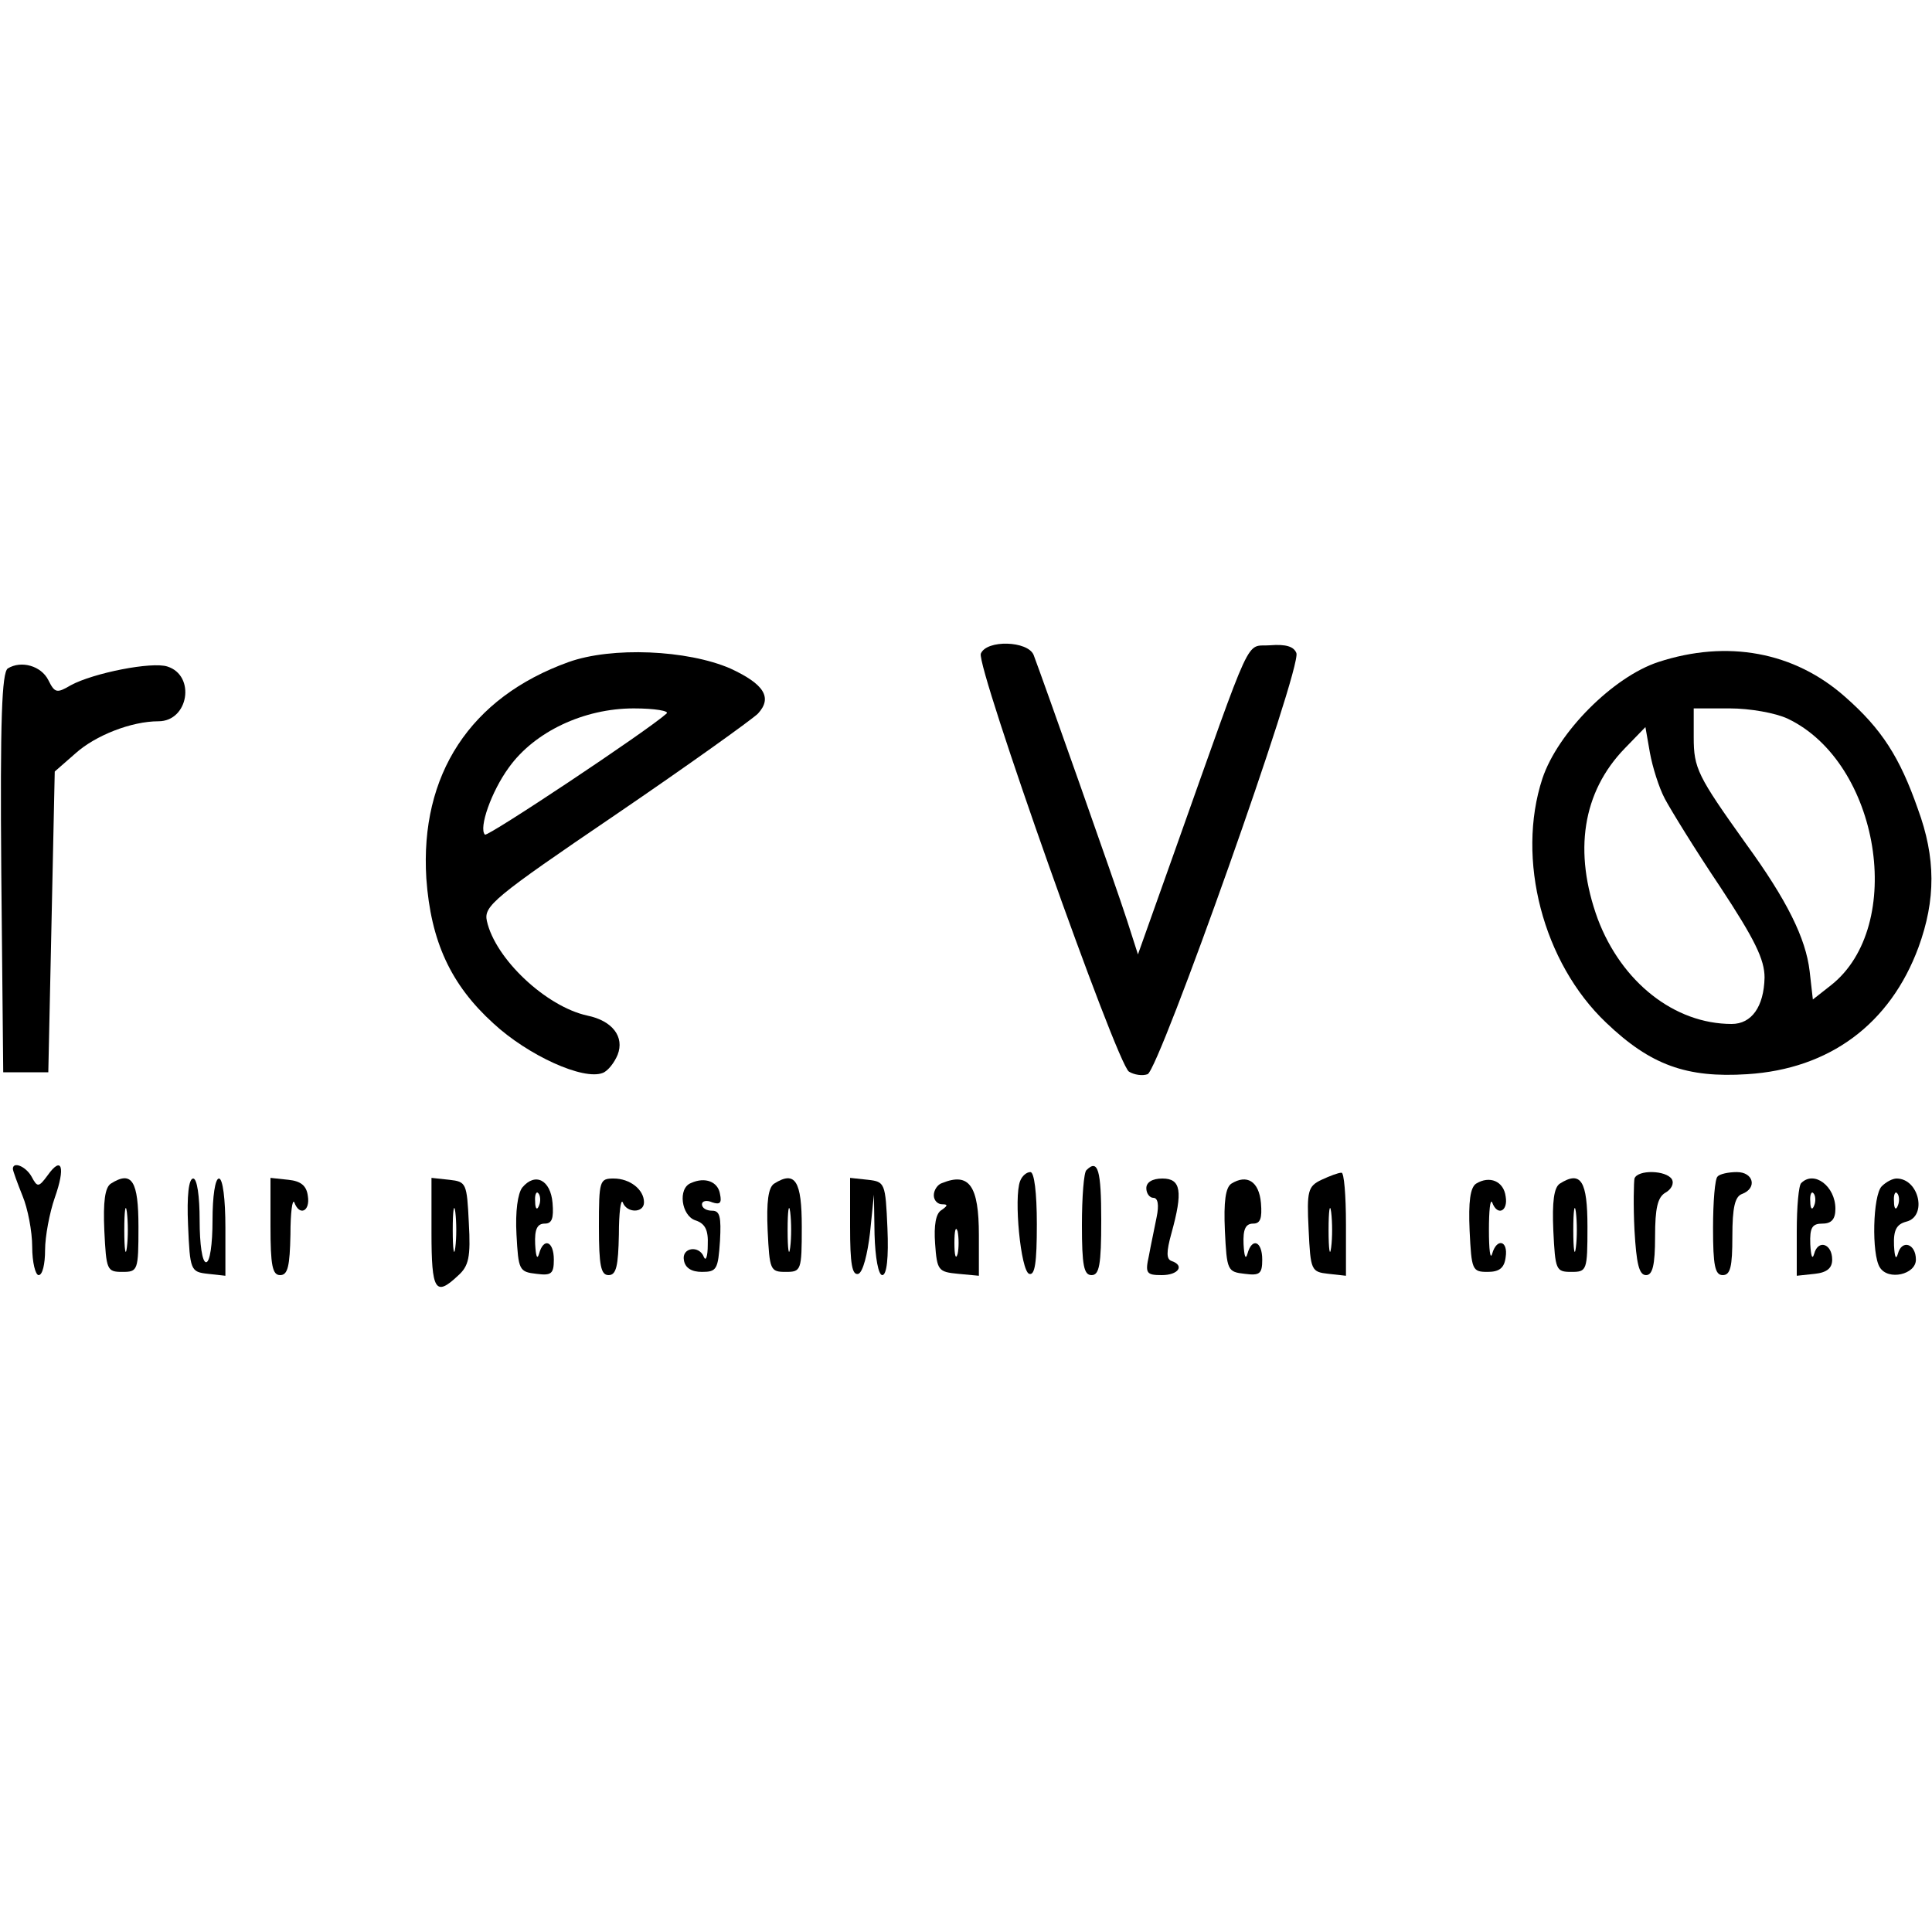 <?xml version="1.0" standalone="no"?>
<!DOCTYPE svg PUBLIC "-//W3C//DTD SVG 20010904//EN"
 "http://www.w3.org/TR/2001/REC-SVG-20010904/DTD/svg10.dtd">
<svg version="1.0" xmlns="http://www.w3.org/2000/svg"
 width="300pt" height="300pt" viewBox="0 0 300 300"
 preserveAspectRatio="xMidYMid meet">
<g transform="translate(0,300) scale(0.1,-0.1)"
fill="#000000" stroke="none">
<path d="M1523 1985 c-7 -21 211 -637 230 -649 8 -5 21 -7 29 -4 18 7 240 632
231 654 -4 10 -16 14 -41 12 -39 -3 -24 29 -147 -317 l-58 -163 -17 53 c-17
53 -132 378 -145 412 -9 22 -73 24 -82 2z"/>
<path d="M883 1972 c-153 -55 -231 -175 -221 -336 7 -98 38 -165 104 -225 54
-50 140 -89 170 -77 8 3 18 16 23 28 11 28 -8 53 -47 61 -64 14 -143 88 -156
147 -5 23 10 36 200 165 113 77 212 148 221 157 23 25 9 46 -43 70 -67 29
-184 34 -251 10z m152 -80 c-30 -27 -278 -192 -282 -188 -10 10 10 67 37 104
40 56 117 92 194 92 33 0 56 -4 51 -8z"/>
<path d="M2575 1972 c-70 -23 -156 -109 -180 -181 -41 -125 1 -286 99 -379 69
-66 125 -86 219 -80 128 8 222 78 266 197 27 74 27 139 -1 215 -28 80 -56 124
-113 174 -79 70 -183 89 -290 54z m201 -88 c143 -68 184 -322 67 -414 l-28
-22 -5 44 c-6 51 -35 110 -99 198 -75 105 -81 117 -81 165 l0 45 56 0 c31 0
71 -7 90 -16z m-191 -124 c9 -17 47 -79 86 -137 54 -82 69 -113 69 -141 -1
-45 -20 -72 -51 -72 -89 0 -171 65 -208 163 -38 104 -24 197 42 265 l32 33 7
-40 c4 -22 14 -54 23 -71z"/>
<path d="M12 1962 c-9 -7 -12 -77 -10 -318 l3 -309 35 0 35 0 5 233 5 234 32
28 c31 28 87 50 129 50 47 0 58 71 14 85 -24 8 -115 -10 -150 -29 -22 -13 -25
-12 -35 8 -11 22 -42 31 -63 18z"/>
<path d="M20 1185 c0 -3 7 -22 15 -42 8 -19 15 -55 15 -79 0 -24 5 -44 10 -44
6 0 10 17 10 39 0 21 7 58 15 81 17 48 11 66 -11 35 -14 -19 -16 -19 -25 -2
-9 16 -29 24 -29 12z"/>
<path d="M1687 1183 c-4 -3 -7 -42 -7 -85 0 -63 3 -78 15 -78 12 0 15 16 15
85 0 78 -5 96 -23 78z"/>
<path d="M1584 1166 c-10 -26 1 -139 14 -144 9 -3 12 17 12 77 0 49 -4 81 -10
81 -6 0 -13 -6 -16 -14z"/>
<path d="M2052 1168 c-21 -10 -23 -17 -20 -77 3 -64 4 -66 31 -69 l27 -3 0 80
c0 45 -3 81 -7 80 -5 0 -18 -5 -31 -11z m15 -105 c-2 -16 -4 -3 -4 27 0 30 2
43 4 28 2 -16 2 -40 0 -55z"/>
<path d="M2538 1170 c-1 -5 -2 -41 0 -80 3 -52 7 -70 18 -70 10 0 14 15 14 60
0 44 4 61 16 68 9 5 14 14 10 21 -9 14 -53 15 -58 1z"/>
<path d="M2667 1173 c-4 -3 -7 -39 -7 -80 0 -58 3 -73 15 -73 12 0 15 13 15
60 0 45 4 62 15 66 24 9 18 34 -8 34 -13 0 -27 -3 -30 -7z"/>
<path d="M172 1162 c-9 -6 -12 -28 -10 -73 3 -61 4 -64 28 -64 24 0 25 2 25
70 0 71 -10 88 -43 67z m25 -99 c-2 -16 -4 -3 -4 27 0 30 2 43 4 28 2 -16 2
-40 0 -55z"/>
<path d="M292 1098 c3 -71 4 -73 31 -76 l27 -3 0 75 c0 44 -4 76 -10 76 -6 0
-10 -28 -10 -65 0 -37 -4 -65 -10 -65 -6 0 -10 28 -10 65 0 38 -4 65 -10 65
-7 0 -10 -27 -8 -72z"/>
<path d="M420 1096 c0 -61 3 -76 15 -76 12 0 15 14 16 63 0 34 3 56 6 50 8
-22 25 -14 21 10 -2 16 -11 23 -30 25 l-28 3 0 -75z"/>
<path d="M670 1086 c0 -90 6 -100 41 -67 17 15 20 29 17 82 -3 62 -4 64 -30
67 l-28 3 0 -85z m37 -23 c-2 -16 -4 -3 -4 27 0 30 2 43 4 28 2 -16 2 -40 0
-55z"/>
<path d="M811 1156 c-7 -9 -11 -37 -9 -73 3 -55 4 -58 31 -61 23 -3 27 0 27
22 0 29 -16 35 -23 9 -3 -10 -5 -3 -6 15 -1 23 3 32 15 32 11 0 14 8 12 32 -3
36 -27 48 -47 24z m26 -28 c-3 -8 -6 -5 -6 6 -1 11 2 17 5 13 3 -3 4 -12 1
-19z"/>
<path d="M930 1095 c0 -60 3 -75 15 -75 12 0 15 14 16 63 0 34 3 56 6 50 6
-17 33 -17 33 0 0 20 -22 37 -47 37 -22 0 -23 -3 -23 -75z"/>
<path d="M1073 1163 c-21 -8 -15 -51 7 -58 15 -5 20 -15 19 -38 0 -18 -3 -26
-6 -19 -7 19 -35 15 -31 -5 2 -12 12 -18 28 -18 23 0 25 4 28 48 2 37 0 47
-12 47 -9 0 -16 4 -16 10 0 5 7 7 16 3 12 -4 15 -1 12 13 -3 19 -23 27 -45 17z"/>
<path d="M1202 1162 c-9 -6 -12 -28 -10 -73 3 -61 4 -64 28 -64 24 0 25 2 25
70 0 71 -10 88 -43 67z m25 -99 c-2 -16 -4 -3 -4 27 0 30 2 43 4 28 2 -16 2
-40 0 -55z"/>
<path d="M1320 1095 c0 -57 3 -76 13 -73 7 3 14 30 18 64 l6 59 1 -62 c1 -36
6 -63 12 -63 7 0 10 27 8 73 -3 70 -4 72 -30 75 l-28 3 0 -76z"/>
<path d="M1463 1163 c-7 -2 -13 -11 -13 -19 0 -8 6 -14 13 -14 9 0 9 -2 -1 -9
-9 -5 -12 -24 -10 -52 3 -42 5 -44 36 -47 l32 -3 0 63 c0 77 -15 98 -57 81z
m24 -110 c-3 -10 -5 -2 -5 17 0 19 2 27 5 18 2 -10 2 -26 0 -35z"/>
<path d="M1780 1155 c0 -8 5 -15 11 -15 7 0 9 -11 5 -30 -3 -16 -9 -43 -12
-60 -6 -27 -4 -30 20 -30 26 0 36 15 15 22 -8 3 -8 14 0 43 18 65 15 85 -14
85 -16 0 -25 -6 -25 -15z"/>
<path d="M1912 1162 c-9 -6 -12 -28 -10 -73 3 -62 4 -64 31 -67 23 -3 27 0 27
22 0 29 -16 35 -23 9 -3 -10 -5 -3 -6 15 -1 23 3 32 15 32 11 0 14 8 12 32 -3
34 -22 45 -46 30z"/>
<path d="M2292 1162 c-9 -6 -12 -28 -10 -73 3 -61 4 -64 28 -64 18 0 26 6 28
23 4 26 -14 30 -21 5 -3 -10 -5 7 -5 37 0 30 2 49 5 43 8 -22 25 -14 21 9 -3
24 -25 33 -46 20z"/>
<path d="M2422 1162 c-9 -6 -12 -28 -10 -73 3 -61 4 -64 28 -64 24 0 25 2 25
70 0 71 -10 88 -43 67z m25 -99 c-2 -16 -4 -3 -4 27 0 30 2 43 4 28 2 -16 2
-40 0 -55z"/>
<path d="M2797 1163 c-4 -3 -7 -37 -7 -75 l0 -69 28 3 c19 2 27 9 27 22 0 25
-22 32 -28 9 -3 -10 -5 -3 -6 15 -1 26 3 32 19 32 14 0 20 7 20 23 0 35 -33
60 -53 40z m20 -35 c-3 -8 -6 -5 -6 6 -1 11 2 17 5 13 3 -3 4 -12 1 -19z"/>
<path d="M2922 1158 c-14 -14 -16 -106 -3 -126 13 -21 56 -11 56 12 0 25 -22
32 -28 9 -3 -10 -5 -5 -6 13 -1 24 4 33 19 37 33 8 20 67 -15 67 -6 0 -16 -5
-23 -12z m25 -30 c-3 -8 -6 -5 -6 6 -1 11 2 17 5 13 3 -3 4 -12 1 -19z"/>
</g>
</svg>
